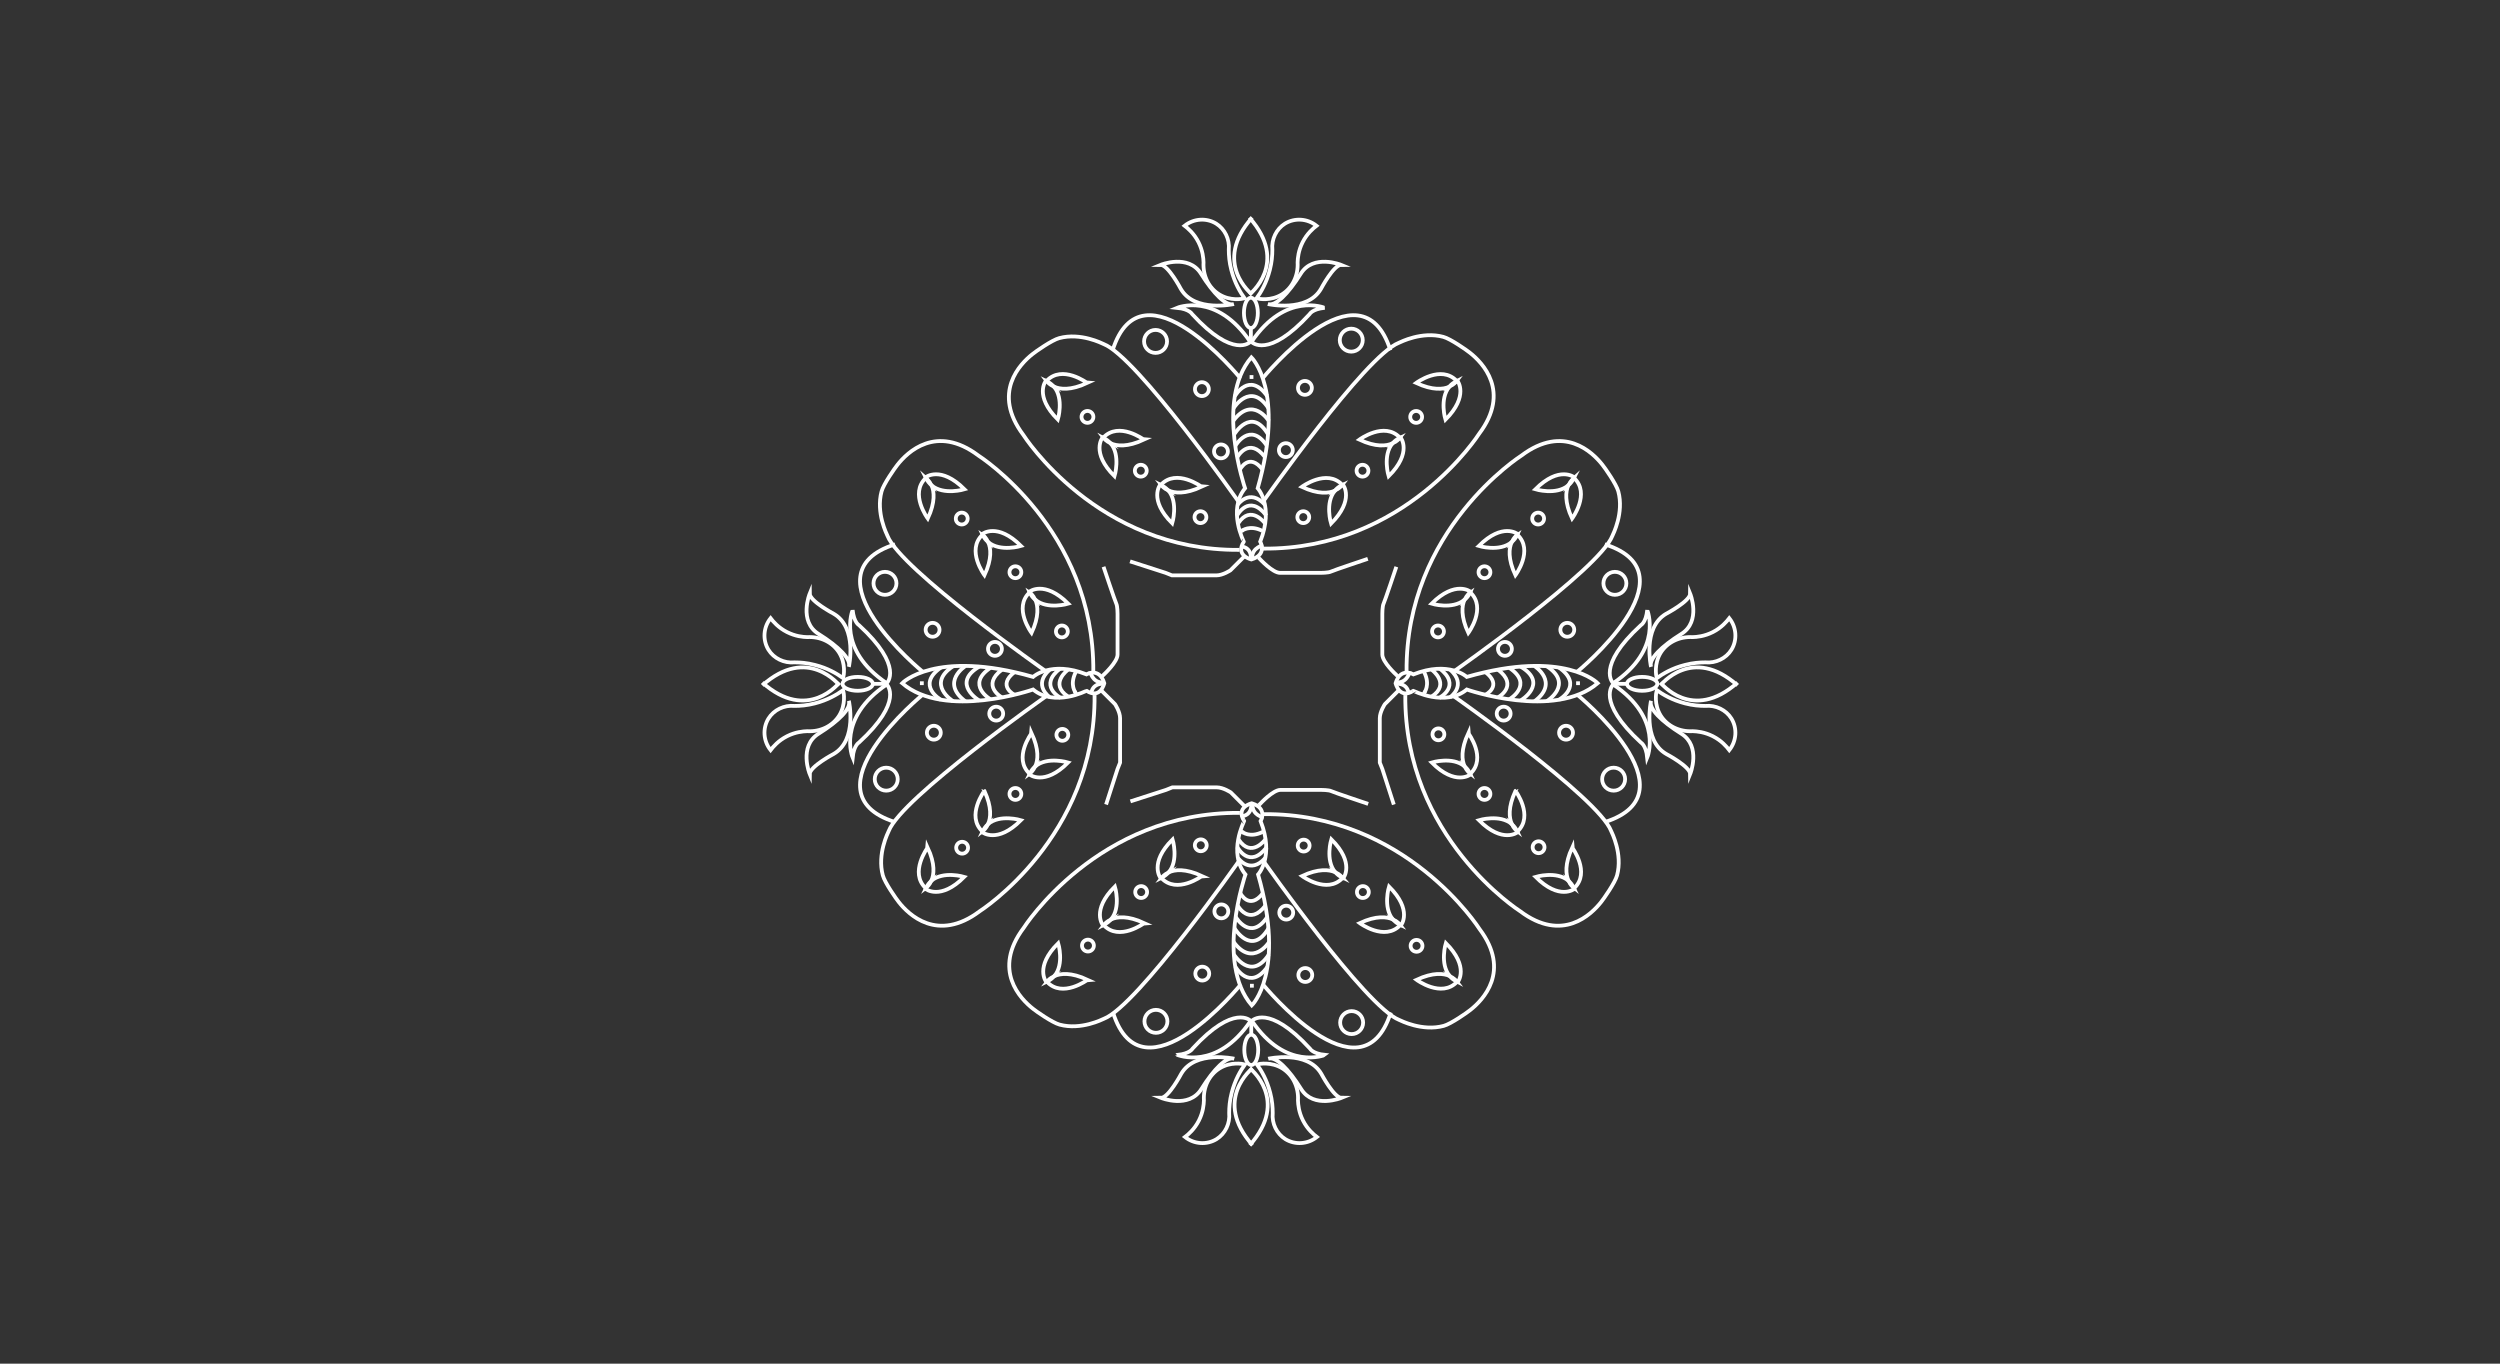 <?xml version="1.0" encoding="utf-8"?>
<!-- Generator: Adobe Illustrator 22.1.0, SVG Export Plug-In . SVG Version: 6.00 Build 0)  -->
<svg version="1.1" id="Layer_1" xmlns="http://www.w3.org/2000/svg" xmlns:xlink="http://www.w3.org/1999/xlink" x="0px" y="0px"
	 viewBox="0 0 1980 1080" style="enable-background:new 0 0 1980 1080;" xml:space="preserve">
<rect x="0" y="0" width="1980" height="1080" fill="#333333" stroke="none"/>
<style type="text/css">
	.st0{fill:none;stroke:#FFFFFF;stroke-width:3.021;stroke-miterlimit:10;}
	.st1{fill:none;stroke:#FFFFFF;stroke-width:3;stroke-miterlimit:10;}
</style>
<g>
	<g>
		<g>
			<path class="st0" d="M986.1,386.7c0,0-24.2-69.5,5-103.7c0,0,27.2,26.2,5,103.7c0,0,13.1,14.1,2,42.3c0,0,6,10.1-7,14.1
				c0,0-13.1-3-6-14.1C985.1,429,972.1,403.8,986.1,386.7z"/>
			<path class="st0" d="M1083.3,442.6c0,0-27.2,9.1-29.2,10.1c-2,1-8.1,1-8.1,1h-32.2c-6,0-16.1-11.1-16.1-11.1l-1-1"/>
			<path class="st0" d="M983.4,432.8c8.8,1.3,7.3,10.8,7.3,10.8"/>
			<path class="st0" d="M1000.5,431.8c0,0-8.8,1.7-8.8,9.8"/>
			<path class="st0" d="M983.6,420.4c0,0,6-5,16.1,0"/>
			<path class="st0" d="M1001.8,414.4c0,0-11.1-15.1-21.1,0"/>
			<path class="st0" d="M979.7,408.4c0,0,9.4-18.1,23.3,0"/>
			<path class="st0" d="M980.2,399.8c0,0,9.5-13.6,21.6,0"/>
			<path class="st0" d="M982,372c0,0,7.1-14.2,18,0"/>
			<path class="st0" d="M979.9,362.2c0,0,9.2-17,22.1,0"/>
			<path class="st0" d="M978.4,353.1c0,0,11.6-20,25,0"/>
			<path class="st0" d="M977.4,344.2c0,0,13.5-22.9,27,0"/>
			<path class="st0" d="M1004.9,333.4c0,0-12.9-20.6-28.2,0"/>
			<path class="st0" d="M977,323.3c0,0,13.4-21.6,27.6,0"/>
			<path class="st0" d="M978.1,313.7c0,0,11.3-20.1,25.5,0"/>
			<polyline class="st0" points="989.7,298.6 991.7,298.6 992.7,298.6 			"/>
			<path class="st0" d="M828.9,301.7c0,0,0.1,0.1,0.2,0.3c-0.3-0.1-0.5-0.3-0.8-0.4c0,0-9.5,11.8,9.5,30.7c0,0,5-16.6-3.1-26.1
				c4.9,2.2,13.2,3.2,26.4-2.9C861,303.3,841.2,288.5,828.9,301.7z"/>
			
				<ellipse transform="matrix(0.383 -0.924 0.924 0.383 226.397 999.276)" class="st0" cx="861" cy="330.2" rx="4.7" ry="4.7"/>
			<path class="st0" d="M873.8,346.6c0,0,0.1,0.1,0.2,0.3c-0.3-0.1-0.5-0.3-0.8-0.4c0,0-9.5,11.8,9.5,30.7c0,0,5-16.6-3.1-26.1
				c4.9,2.2,13.2,3.2,26.4-2.9C905.9,348.2,886.1,333.5,873.8,346.6z"/>
			<circle class="st0" cx="903.5" cy="372.8" r="4.7"/>
			<path class="st0" d="M919.5,383.9c0,0,0.1,0.1,0.2,0.3c-0.3-0.1-0.5-0.3-0.8-0.4c0,0-9.5,11.8,9.5,30.7c0,0,5-16.6-3.1-26.1
				c4.9,2.2,13.2,3.2,26.4-2.9C951.6,385.5,931.8,370.8,919.5,383.9z"/>
			
				<ellipse transform="matrix(0.383 -0.924 0.924 0.383 208.283 1130.891)" class="st0" cx="950.4" cy="409.6" rx="4.7" ry="4.7"/>
			<path class="st0" d="M879.6,351.1c-3.2-1.5-4.9-3.4-5.5-4.2C876.3,348,878.1,349.5,879.6,351.1z"/>
			<path class="st0" d="M834.6,306.2c-3.2-1.5-4.9-3.4-5.5-4.2C831.4,303.1,833.2,304.6,834.6,306.2z"/>
			<path class="st0" d="M925.3,388.5c-3.2-1.5-4.9-3.4-5.5-4.2C922,385.4,923.8,386.8,925.3,388.5z"/>
			<path class="st0" d="M1096.4,265.9"/>
			<path class="st0" d="M982.4,299.6c0,0-77.9-95.7-101.2-22.2"/>
			<path class="st0" d="M1000,299.6c0,0,77.9-95.7,101.2-22.2"/>
			<line class="st0" x1="984.6" y1="419.8" x2="981.6" y2="421.4"/>
			<path class="st0" d="M985.6,440.6l-2,2l1-1l-10.1,10.1c0,0-6,4-11.1,4c-5,0-31.2,0-31.2,0c-1.3,0-2.7,0-4,0c-1.7-0.7-3.4-1.3-5-2
				c-9.4-3-18.8-6-28.2-9.1"/>
			<circle class="st0" cx="1018.4" cy="356.5" r="5.5"/>
			<circle class="st0" cx="1033.5" cy="307.2" r="5.5"/>
			<circle class="st0" cx="1070.2" cy="269.4" r="9.1"/>
			<circle class="st0" cx="967" cy="357.5" r="5.5"/>
			<circle class="st0" cx="951.9" cy="308.2" r="5.5"/>
			<circle class="st0" cx="915.2" cy="270.4" r="9.1"/>
			<path class="st0" d="M1027.5,409.6c0,2.6,2.1,4.7,4.7,4.7c2.6,0,4.7-2.1,4.7-4.7c0-2.6-2.1-4.7-4.7-4.7
				C1029.6,404.9,1027.5,407,1027.5,409.6z"/>
			<path class="st0" d="M1063.7,383.9c-0.3,0.1-0.5,0.2-0.8,0.4c0.1-0.2,0.2-0.3,0.2-0.3c-12.3-13.1-32.1,1.6-32.1,1.6
				c13.1,6.1,21.5,5.1,26.3,3c-8.1,9.6-3.1,26.1-3.1,26.1C1073.1,395.7,1063.7,383.9,1063.7,383.9z"/>
			<path class="st0" d="M1074.4,372.8c0,2.6,2.1,4.7,4.7,4.7s4.7-2.1,4.7-4.7c0-2.6-2.1-4.7-4.7-4.7S1074.4,370.2,1074.4,372.8z"/>
			<path class="st0" d="M1109.3,346.5c-0.3,0.1-0.5,0.2-0.8,0.4c0.1-0.2,0.2-0.3,0.2-0.3c-12.3-13.1-32.1,1.6-32.1,1.6
				c13.1,6.1,21.5,5.1,26.3,2.9c-8.1,9.6-3.1,26.1-3.1,26.1C1118.8,358.3,1109.3,346.5,1109.3,346.5z"/>
			<path class="st0" d="M1116.9,330.2c0,2.6,2.1,4.7,4.7,4.7c2.6,0,4.7-2.1,4.7-4.7c0-2.6-2.1-4.7-4.7-4.7
				C1119,325.5,1116.9,327.6,1116.9,330.2z"/>
			<path class="st0" d="M1154.3,301.6c-0.3,0.1-0.5,0.2-0.8,0.4c0.1-0.2,0.2-0.3,0.2-0.3c-12.3-13.1-32.1,1.6-32.1,1.6
				c13.1,6.1,21.5,5.1,26.3,3c-8.1,9.6-3.1,26.1-3.1,26.1C1163.7,313.4,1154.3,301.6,1154.3,301.6z"/>
			<path class="st0" d="M1057.3,388.5c1.4-1.7,3.2-3.2,5.6-4.3C1062.3,385,1060.6,387,1057.3,388.5z"/>
			<path class="st0" d="M1103,351.1c1.4-1.7,3.2-3.2,5.6-4.3C1108,347.6,1106.3,349.7,1103,351.1z"/>
			<path class="st0" d="M1147.9,306.2c1.4-1.7,3.2-3.1,5.6-4.3C1152.9,302.7,1151.2,304.8,1147.9,306.2z"/>
			<path class="st0" d="M981.6,398.3c0,0-81-115.6-107.5-125.8c-1.2-0.5-18.2-9.3-35.2-4.7c-5.7,1.5-18.8,10.7-21.1,12.6
				c-9.8,7.7-32.5,30.6-7.3,64.1c0,0,58.4,92,171.2,91"/>
			<path class="st0" d="M1000.4,397.3c0,0,81-115.6,107.5-125.8c1.2-0.5,18.2-9.3,35.2-4.7c5.7,1.5,18.8,10.7,21.1,12.6
				c9.8,7.7,32.5,30.6,7.3,64.1c0,0-58.4,92-171.2,91"/>
		</g>
		<path class="st1" d="M990.2,270.8c0,0-13,14-46-22c0,0-2-4-12-5C932.2,243.8,963.2,230.8,990.2,270.8z"/>
		<path class="st1" d="M990.2,273.8"/>
		<path class="st1" d="M991.2,270.8c0,0,13,14,46-22c0,0,2-4,12-5C1049.2,243.8,1018.2,230.8,991.2,270.8z"/>
		<line class="st1" x1="990.7" y1="260.3" x2="990.7" y2="270.3"/>
		<ellipse class="st0" cx="990.7" cy="247.8" rx="5.5" ry="12"/>
		<path class="st0" d="M977.2,240.8c0,0-31,7-42-12c0,0-10-19-16-19c0,0,22-9,32,7S971.2,242.8,977.2,240.8z"/>
		<path class="st0" d="M1004.2,240.8c0,0,31,7,42-12c0,0,10-19,16-19c0,0-22-9-32,7S1010.2,242.8,1004.2,240.8z"/>
		<path class="st1" d="M985.7,236.3c-2.1,0.5-11.3,2.2-20-3.1c-8.4-5.2-13.1-14.9-12.5-25.4c-0.1-3.3-0.6-9.3-4-16
			c-3.5-6.9-8.4-11-11-13c7.3-5.8,17.3-6.4,25-1.7c6.9,4.3,10.8,12.4,10,20.7c0,4.4,0.4,9.9,2,16C977.8,224,982.3,231.6,985.7,236.3
			z"/>
		<path class="st1" d="M995.2,236.3c2.1,0.5,11.3,2.2,20-3.1c8.4-5.2,13.1-14.9,12.5-25.4c0.1-3.3,0.6-9.3,4-16
			c3.5-6.9,8.4-11,11-13c-7.3-5.8-17.3-6.4-25-1.7c-6.9,4.3-10.8,12.4-10,20.7c0,4.4-0.4,9.9-2,16
			C1003.1,224,998.6,231.6,995.2,236.3z"/>
		<path class="st1" d="M991.7,233.3c0,0-32-25,0-61"/>
		<path class="st1" d="M989.5,233.3c0,0,32-25,0-61"/>
	</g>
	<g>
		<g>
			<path class="st0" d="M986.4,692.6c0,0-24.2,69.5,5,103.7c0,0,27.2-26.2,5-103.7c0,0,13.1-14.1,2-42.3c0,0,6-10.1-7-14.1
				c0,0-13.1,3-6,14.1C985.4,650.3,972.3,675.5,986.4,692.6z"/>
			<path class="st0" d="M1083.6,636.7c0,0-27.2-9.1-29.2-10.1c-2-1-8.1-1-8.1-1h-32.2c-6,0-16.1,11.1-16.1,11.1l-1,1"/>
			<path class="st0" d="M983.7,646.5c8.8-1.3,7.3-10.8,7.3-10.8"/>
			<path class="st0" d="M1000.8,647.5c0,0-8.8-1.7-8.8-9.8"/>
			<path class="st0" d="M983.9,658.9c0,0,6,5,16.1,0"/>
			<path class="st0" d="M1002.1,664.9c0,0-11.1,15.1-21.1,0"/>
			<path class="st0" d="M980,670.9c0,0,9.4,18.1,23.3,0"/>
			<path class="st0" d="M980.5,679.5c0,0,9.5,13.6,21.6,0"/>
			<path class="st0" d="M982.3,707.3c0,0,7.1,14.2,18,0"/>
			<path class="st0" d="M980.2,717.1c0,0,9.2,17,22.1,0"/>
			<path class="st0" d="M978.7,726.2c0,0,11.6,20,25,0"/>
			<path class="st0" d="M977.7,735.1c0,0,13.5,22.9,27,0"/>
			<path class="st0" d="M1005.2,746c0,0-12.9,20.6-28.2,0"/>
			<path class="st0" d="M977.3,756c0,0,13.4,21.6,27.6,0"/>
			<path class="st0" d="M978.4,765.6c0,0,11.3,20.1,25.5,0"/>
			<polyline class="st0" points="990,780.7 992,780.7 993,780.7 			"/>
			<path class="st0" d="M829.2,777.6c0,0,0.1-0.1,0.2-0.3c-0.3,0.1-0.5,0.3-0.8,0.4c0,0-9.5-11.8,9.5-30.7c0,0,5,16.6-3.1,26.1
				c4.9-2.2,13.2-3.2,26.4,2.9C861.3,776,841.5,790.8,829.2,777.6z"/>
			
				<ellipse transform="matrix(0.924 -0.383 0.383 0.924 -221.106 386.61)" class="st0" cx="861.3" cy="749.1" rx="4.7" ry="4.7"/>
			<path class="st0" d="M874.1,732.7c0,0,0.1-0.1,0.2-0.3c-0.3,0.1-0.5,0.3-0.8,0.4c0,0-9.5-11.8,9.5-30.7c0,0,5,16.6-3.1,26.1
				c4.9-2.2,13.2-3.2,26.4,2.9C906.2,731.1,886.4,745.9,874.1,732.7z"/>
			<circle class="st0" cx="903.8" cy="706.5" r="4.7"/>
			<path class="st0" d="M919.8,695.4c0,0,0.1-0.1,0.2-0.3c-0.3,0.1-0.5,0.3-0.8,0.4c0,0-9.5-11.8,9.5-30.7c0,0,5,16.6-3.1,26.1
				c4.9-2.2,13.2-3.2,26.4,2.9C951.9,693.8,932.1,708.5,919.8,695.4z"/>
			
				<ellipse transform="matrix(0.924 -0.383 0.383 0.924 -183.928 414.793)" class="st0" cx="950.7" cy="669.7" rx="4.7" ry="4.7"/>
			<path class="st0" d="M879.9,728.2c-3.2,1.5-4.9,3.4-5.5,4.2C876.6,731.3,878.4,729.8,879.9,728.2z"/>
			<path class="st0" d="M834.9,773.1c-3.2,1.5-4.9,3.4-5.5,4.2C831.7,776.2,833.5,774.8,834.9,773.1z"/>
			<path class="st0" d="M925.6,690.9c-3.2,1.5-4.9,3.4-5.5,4.2C922.3,694,924.1,692.5,925.6,690.9z"/>
			<path class="st0" d="M1096.7,813.4"/>
			<path class="st0" d="M982.7,779.7c0,0-77.9,95.7-101.2,22.2"/>
			<path class="st0" d="M1000.3,779.7c0,0,77.9,95.7,101.2,22.2"/>
			<line class="st0" x1="984.9" y1="659.5" x2="981.9" y2="657.9"/>
			<path class="st0" d="M985.9,638.7l-2-2l1,1l-10.1-10.1c0,0-6-4-11.1-4c-5,0-31.2,0-31.2,0c-1.3,0-2.7,0-4,0c-1.7,0.7-3.4,1.3-5,2
				c-9.4,3-18.8,6-28.2,9.1"/>
			<circle class="st0" cx="1018.7" cy="722.8" r="5.5"/>
			<circle class="st0" cx="1033.8" cy="772.2" r="5.5"/>
			<circle class="st0" cx="1070.5" cy="809.9" r="9.1"/>
			<circle class="st0" cx="967.3" cy="721.8" r="5.5"/>
			<circle class="st0" cx="952.2" cy="771.1" r="5.5"/>
			<circle class="st0" cx="915.5" cy="808.9" r="9.1"/>
			<path class="st0" d="M1027.8,669.7c0-2.6,2.1-4.7,4.7-4.7s4.7,2.1,4.7,4.7s-2.1,4.7-4.7,4.7S1027.8,672.3,1027.8,669.7z"/>
			<path class="st0" d="M1063.9,695.5c-0.3-0.1-0.5-0.2-0.8-0.4c0.1,0.2,0.2,0.3,0.2,0.3c-12.3,13.1-32.1-1.6-32.1-1.6
				c13.1-6.1,21.5-5.1,26.3-3c-8.1-9.6-3.1-26.1-3.1-26.1C1073.4,683.6,1063.9,695.5,1063.9,695.5z"/>
			<path class="st0" d="M1074.7,706.5c0-2.6,2.1-4.7,4.7-4.7c2.6,0,4.7,2.1,4.7,4.7c0,2.6-2.1,4.7-4.7,4.7
				C1076.8,711.3,1074.7,709.2,1074.7,706.5z"/>
			<path class="st0" d="M1109.6,732.8c-0.3-0.1-0.5-0.2-0.8-0.4c0.1,0.2,0.2,0.3,0.2,0.3c-12.3,13.1-32.1-1.6-32.1-1.6
				c13.1-6.1,21.5-5.1,26.3-2.9c-8.1-9.6-3.1-26.1-3.1-26.1C1119.1,721,1109.6,732.8,1109.6,732.8z"/>
			<path class="st0" d="M1117.2,749.1c0-2.6,2.1-4.7,4.7-4.7c2.6,0,4.7,2.1,4.7,4.7c0,2.6-2.1,4.7-4.7,4.7
				C1119.3,753.8,1117.2,751.7,1117.2,749.1z"/>
			<path class="st0" d="M1154.6,777.7c-0.3-0.1-0.5-0.2-0.8-0.4c0.1,0.2,0.2,0.3,0.2,0.3c-12.3,13.1-32.1-1.6-32.1-1.6
				c13.1-6.1,21.5-5.1,26.3-3c-8.1-9.6-3.1-26.1-3.1-26.1C1164,765.9,1154.6,777.7,1154.6,777.7z"/>
			<path class="st0" d="M1057.6,690.8c1.4,1.7,3.2,3.2,5.6,4.3C1062.6,694.4,1060.9,692.3,1057.6,690.8z"/>
			<path class="st0" d="M1103.3,728.2c1.4,1.7,3.2,3.2,5.6,4.3C1108.3,731.7,1106.6,729.7,1103.3,728.2z"/>
			<path class="st0" d="M1148.2,773.1c1.4,1.7,3.2,3.1,5.6,4.3C1153.2,776.6,1151.5,774.6,1148.2,773.1z"/>
			<path class="st0" d="M981.9,681c0,0-81,115.6-107.5,125.8c-1.2,0.5-18.2,9.3-35.2,4.7c-5.7-1.5-18.8-10.7-21.1-12.6
				c-9.8-7.7-32.5-30.6-7.3-64.1c0,0,58.4-92,171.2-91"/>
			<path class="st0" d="M1000.7,682c0,0,81,115.6,107.5,125.8c1.2,0.5,18.2,9.3,35.2,4.7c5.7-1.5,18.8-10.7,21.1-12.6
				c9.8-7.7,32.5-30.6,7.3-64.1c0,0-58.4-92-171.2-91"/>
		</g>
		<path class="st1" d="M990.5,808.5c0,0-13-14-46,22c0,0-2,4-12,5C932.5,835.5,963.5,848.5,990.5,808.5z"/>
		<path class="st1" d="M990.5,805.5"/>
		<path class="st1" d="M991.5,808.5c0,0,13-14,46,22c0,0,2,4,12,5C1049.5,835.5,1018.5,848.5,991.5,808.5z"/>
		<line class="st1" x1="991" y1="819" x2="991" y2="809"/>
		<ellipse class="st0" cx="991" cy="831.5" rx="5.5" ry="12"/>
		<path class="st0" d="M977.5,838.5c0,0-31-7-42,12c0,0-10,19-16,19c0,0,22,9,32-7S971.5,836.5,977.5,838.5z"/>
		<path class="st0" d="M1004.5,838.5c0,0,31-7,42,12c0,0,10,19,16,19c0,0-22,9-32-7C1020.5,846.5,1010.5,836.5,1004.5,838.5z"/>
		<path class="st1" d="M986,843c-2.1-0.5-11.3-2.2-20,3.1c-8.4,5.2-13.1,14.9-12.5,25.4c-0.1,3.3-0.6,9.3-4,16
			c-3.5,6.9-8.4,11-11,13c7.3,5.8,17.3,6.4,25,1.7c6.9-4.3,10.8-12.4,10-20.7c0-4.4,0.4-9.9,2-16C978.1,855.3,982.6,847.7,986,843z"
			/>
		<path class="st1" d="M995.5,843c2.1-0.5,11.3-2.2,20,3.1c8.4,5.2,13.1,14.9,12.5,25.4c0.1,3.3,0.6,9.3,4,16c3.5,6.9,8.4,11,11,13
			c-7.3,5.8-17.3,6.4-25,1.7c-6.9-4.3-10.8-12.4-10-20.7c0-4.4-0.4-9.9-2-16C1003.4,855.3,998.9,847.7,995.5,843z"/>
		<path class="st1" d="M992,846c0,0-32,25,0,61"/>
		<path class="st1" d="M989.8,846c0,0,32,25,0,61"/>
	</g>
	<g>
		<g>
			<path class="st0" d="M1161.7,546.1c0,0,69.5,24.2,103.7-5c0,0-26.2-27.2-103.7-5c0,0-14.1-13.1-42.3-2c0,0-10.1-6-14.1,7
				c0,0,3,13.1,14.1,6C1119.4,547.1,1144.6,560.2,1161.7,546.1z"/>
			<path class="st0" d="M1105.9,448.9c0,0-9.1,27.2-10.1,29.2s-1,8.1-1,8.1v32.2c0,6,11.1,16.1,11.1,16.1l1,1"/>
			<path class="st0" d="M1115.6,548.9c-1.3-8.8-10.8-7.3-10.8-7.3"/>
			<path class="st0" d="M1116.6,531.7c0,0-1.7,8.8-9.8,8.8"/>
			<path class="st0" d="M1128,548.6c0,0,5-6,0-16.1"/>
			<path class="st0" d="M1134,530.5c0,0,15.1,11.1,0,21.1"/>
			<path class="st0" d="M1140,552.6c0,0,18.1-9.4,0-23.3"/>
			<path class="st0" d="M1148.6,552.1c0,0,13.6-9.5,0-21.6"/>
			<path class="st0" d="M1176.4,550.3c0,0,14.2-7.1,0-18"/>
			<path class="st0" d="M1186.3,552.4c0,0,17-9.2,0-22.1"/>
			<path class="st0" d="M1195.3,553.9c0,0,20-11.6,0-25"/>
			<path class="st0" d="M1204.2,554.9c0,0,22.9-13.5,0-27"/>
			<path class="st0" d="M1215.1,527.4c0,0,20.6,12.9,0,28.2"/>
			<path class="st0" d="M1225.1,555.3c0,0,21.6-13.4,0-27.6"/>
			<path class="st0" d="M1234.7,554.2c0,0,20.1-11.3,0-25.5"/>
			<polyline class="st0" points="1249.8,542.6 1249.8,540.6 1249.8,539.6 			"/>
			<path class="st0" d="M1246.8,703.4c0,0-0.1-0.1-0.3-0.2c0.1,0.3,0.3,0.5,0.4,0.8c0,0-11.8,9.5-30.7-9.5c0,0,16.6-5,26.1,3.1
				c-2.2-4.9-3.2-13.2,2.9-26.4C1245.2,671.3,1259.9,691,1246.8,703.4z"/>
			
				<ellipse transform="matrix(0.924 -0.383 0.383 0.924 -164.165 517.294)" class="st0" cx="1218.2" cy="671.3" rx="4.7" ry="4.7"/>
			<path class="st0" d="M1201.9,658.5c0,0-0.1-0.1-0.3-0.2c0.1,0.3,0.3,0.5,0.4,0.8c0,0-11.8,9.5-30.7-9.5c0,0,16.6-5,26.1,3.1
				c-2.2-4.9-3.2-13.2,2.9-26.4C1200.2,626.3,1215,646.1,1201.9,658.5z"/>
			<circle class="st0" cx="1175.7" cy="628.8" r="4.7"/>
			<path class="st0" d="M1164.5,612.8c0,0-0.1-0.1-0.3-0.2c0.1,0.3,0.3,0.5,0.4,0.8c0,0-11.8,9.5-30.7-9.5c0,0,16.6-5,26.1,3.1
				c-2.2-4.9-3.2-13.2,2.9-26.4C1162.9,580.7,1177.7,600.4,1164.5,612.8z"/>
			
				<ellipse transform="matrix(0.924 -0.383 0.383 0.924 -135.982 480.116)" class="st0" cx="1138.9" cy="581.9" rx="4.7" ry="4.7"/>
			<path class="st0" d="M1197.3,652.7c1.5,3.2,3.4,4.9,4.2,5.5C1200.4,655.9,1199,654.1,1197.3,652.7z"/>
			<path class="st0" d="M1242.2,697.6c1.5,3.2,3.4,4.9,4.2,5.5C1245.3,700.8,1243.9,699,1242.2,697.6z"/>
			<path class="st0" d="M1160,607c1.5,3.2,3.4,4.9,4.2,5.5C1163.1,610.2,1161.7,608.4,1160,607z"/>
			<path class="st0" d="M1282.6,435.9"/>
			<path class="st0" d="M1248.8,549.9c0,0,95.7,77.9,22.2,101.2"/>
			<path class="st0" d="M1248.8,532.3c0,0,95.7-77.9,22.2-101.2"/>
			<line class="st0" x1="1128.7" y1="547.6" x2="1127" y2="550.6"/>
			<path class="st0" d="M1107.9,546.6l-2,2l1-1l-10.1,10.1c0,0-4,6-4,11.1s0,31.2,0,31.2c0,1.3,0,2.7,0,4c0.7,1.7,1.3,3.4,2,5
				c3,9.4,6,18.8,9.1,28.2"/>
			<circle class="st0" cx="1191.9" cy="513.9" r="5.5"/>
			<circle class="st0" cx="1241.3" cy="498.8" r="5.5"/>
			<circle class="st0" cx="1279" cy="462" r="9.1"/>
			<circle class="st0" cx="1190.9" cy="565.2" r="5.5"/>
			<circle class="st0" cx="1240.3" cy="580.3" r="5.5"/>
			<circle class="st0" cx="1278" cy="617.1" r="9.1"/>
			<path class="st0" d="M1138.9,504.8c-2.6,0-4.7-2.1-4.7-4.7c0-2.6,2.1-4.7,4.7-4.7s4.7,2.1,4.7,4.7
				C1143.6,502.7,1141.5,504.8,1138.9,504.8z"/>
			<path class="st0" d="M1164.6,468.6c-0.1,0.3-0.2,0.5-0.4,0.8c0.2-0.1,0.3-0.2,0.3-0.2c13.1,12.3-1.6,32.1-1.6,32.1
				c-6.1-13.1-5.1-21.5-3-26.3c-9.6,8.1-26.1,3.1-26.1,3.1C1152.8,459.2,1164.6,468.6,1164.6,468.6z"/>
			<path class="st0" d="M1175.7,457.9c-2.6,0-4.7-2.1-4.7-4.7c0-2.6,2.1-4.7,4.7-4.7c2.6,0,4.7,2.1,4.7,4.7
				C1180.4,455.8,1178.3,457.9,1175.7,457.9z"/>
			<path class="st0" d="M1201.9,422.9c-0.1,0.3-0.2,0.5-0.4,0.8c0.2-0.1,0.3-0.2,0.3-0.2c13.1,12.3-1.6,32.1-1.6,32.1
				c-6.1-13.1-5.1-21.5-2.9-26.3c-9.6,8.1-26.1,3.1-26.1,3.1C1190.1,413.5,1201.9,422.9,1201.9,422.9z"/>
			<path class="st0" d="M1218.2,415.4c-2.6,0-4.7-2.1-4.7-4.7c0-2.6,2.1-4.7,4.7-4.7s4.7,2.1,4.7,4.7
				C1222.9,413.3,1220.8,415.4,1218.2,415.4z"/>
			<path class="st0" d="M1246.8,378c-0.1,0.3-0.2,0.5-0.4,0.8c0.2-0.1,0.3-0.2,0.3-0.2c13.1,12.3-1.6,32.1-1.6,32.1
				c-6.1-13.1-5.1-21.5-3-26.3c-9.6,8.1-26.1,3.1-26.1,3.1C1235,368.5,1246.8,378,1246.8,378z"/>
			<path class="st0" d="M1160,475c1.7-1.4,3.2-3.2,4.3-5.6C1163.5,469.9,1161.5,471.7,1160,475z"/>
			<path class="st0" d="M1197.3,429.3c1.7-1.4,3.2-3.2,4.3-5.6C1200.8,424.2,1198.8,426,1197.3,429.3z"/>
			<path class="st0" d="M1242.2,384.3c1.7-1.4,3.1-3.2,4.3-5.6C1245.7,379.4,1243.7,381.1,1242.2,384.3z"/>
			<path class="st0" d="M1150.2,550.6c0,0,115.6,81,125.8,107.5c0.5,1.2,9.3,18.2,4.7,35.2c-1.5,5.7-10.7,18.8-12.6,21.1
				c-7.7,9.8-30.6,32.5-64.1,7.3c0,0-92-58.4-91-171.2"/>
			<path class="st0" d="M1151.2,531.9c0,0,115.6-81,125.8-107.5c0.5-1.2,9.3-18.2,4.7-35.2c-1.5-5.7-10.7-18.8-12.6-21.1
				c-7.7-9.8-30.6-32.5-64.1-7.3c0,0-92,58.4-91,171.2"/>
		</g>
		<path class="st1" d="M1277.6,542.1c0,0-14,13,22,46c0,0,4,2,5,12C1304.6,600.1,1317.6,569.1,1277.6,542.1z"/>
		<path class="st1" d="M1274.6,542.1"/>
		<path class="st1" d="M1277.6,541.1c0,0-14-13,22-46c0,0,4-2,5-12C1304.6,483.1,1317.6,514.1,1277.6,541.1z"/>
		<line class="st1" x1="1288.1" y1="541.6" x2="1278.1" y2="541.6"/>
		<ellipse class="st0" cx="1300.6" cy="541.6" rx="12" ry="5.5"/>
		<path class="st0" d="M1307.6,555.1c0,0-7,31,12,42c0,0,19,10,19,16c0,0,9-22-7-32S1305.6,561.1,1307.6,555.1z"/>
		<path class="st0" d="M1307.6,528.1c0,0-7-31,12-42c0,0,19-10,19-16c0,0,9,22-7,32C1315.6,512.1,1305.6,522.1,1307.6,528.1z"/>
		<path class="st1" d="M1312.1,546.6c-0.5,2.1-2.2,11.3,3.1,20c5.2,8.4,14.9,13.1,25.4,12.5c3.3,0.1,9.3,0.6,16,4
			c6.9,3.5,11,8.4,13,11c5.8-7.3,6.4-17.3,1.7-25c-4.3-6.9-12.4-10.8-20.7-10c-4.4,0-9.9-0.4-16-2
			C1324.4,554.5,1316.9,550,1312.1,546.6z"/>
		<path class="st1" d="M1312.1,537.1c-0.5-2.1-2.2-11.3,3.1-20c5.2-8.4,14.9-13.1,25.4-12.5c3.3-0.1,9.3-0.6,16-4
			c6.9-3.5,11-8.4,13-11c5.8,7.3,6.4,17.3,1.7,25c-4.3,6.9-12.4,10.8-20.7,10c-4.4,0-9.9,0.4-16,2
			C1324.4,529.1,1316.9,533.7,1312.1,537.1z"/>
		<path class="st1" d="M1315.1,540.6c0,0,25,32,61,0"/>
		<path class="st1" d="M1315.1,542.8c0,0,25-32,61,0"/>
	</g>
	<g>
		<g>
			<path class="st0" d="M818.2,546.1c0,0-69.5,24.2-103.7-5c0,0,26.2-27.2,103.7-5c0,0,14.1-13.1,42.3-2c0,0,10.1-6,14.1,7
				c0,0-3,13.1-14.1,6C860.4,547.1,835.3,560.2,818.2,546.1z"/>
			<path class="st0" d="M874,448.9c0,0,9.1,27.2,10.1,29.2c1,2,1,8.1,1,8.1v32.2c0,6-11.1,16.1-11.1,16.1l-1,1"/>
			<path class="st0" d="M864.3,548.9c1.3-8.8,10.8-7.3,10.8-7.3"/>
			<path class="st0" d="M863.3,531.7c0,0,1.7,8.8,9.8,8.8"/>
			<path class="st0" d="M851.9,548.6c0,0-5-6,0-16.1"/>
			<path class="st0" d="M845.8,530.5c0,0-15.1,11.1,0,21.1"/>
			<path class="st0" d="M839.9,552.6c0,0-18.1-9.4,0-23.3"/>
			<path class="st0" d="M831.3,552.1c0,0-13.6-9.5,0-21.6"/>
			<path class="st0" d="M803.5,550.3c0,0-14.2-7.1,0-18"/>
			<path class="st0" d="M793.6,552.4c0,0-17-9.2,0-22.1"/>
			<path class="st0" d="M784.5,553.9c0,0-20-11.6,0-25"/>
			<path class="st0" d="M775.7,554.9c0,0-22.9-13.5,0-27"/>
			<path class="st0" d="M764.8,527.4c0,0-20.6,12.9,0,28.2"/>
			<path class="st0" d="M754.8,555.3c0,0-21.6-13.4,0-27.6"/>
			<path class="st0" d="M745.2,554.2c0,0-20.1-11.3,0-25.5"/>
			<polyline class="st0" points="730.1,542.6 730.1,540.6 730.1,539.6 			"/>
			<path class="st0" d="M733.1,703.4c0,0,0.1-0.1,0.3-0.2c-0.1,0.3-0.3,0.5-0.4,0.8c0,0,11.8,9.5,30.7-9.5c0,0-16.6-5-26.1,3.1
				c2.2-4.9,3.2-13.2-2.9-26.4C734.7,671.3,720,691,733.1,703.4z"/>
			
				<ellipse transform="matrix(0.383 -0.924 0.924 0.383 -150.01 1118.101)" class="st0" cx="761.7" cy="671.3" rx="4.7" ry="4.7"/>
			<path class="st0" d="M778,658.5c0,0,0.1-0.1,0.3-0.2c-0.1,0.3-0.3,0.5-0.4,0.8c0,0,11.8,9.5,30.7-9.5c0,0-16.6-5-26.1,3.1
				c2.2-4.9,3.2-13.2-2.9-26.4C779.7,626.3,764.9,646.1,778,658.5z"/>
			<circle class="st0" cx="804.2" cy="628.8" r="4.7"/>
			<path class="st0" d="M815.4,612.8c0,0,0.1-0.1,0.3-0.2c-0.1,0.3-0.3,0.5-0.4,0.8c0,0,11.8,9.5,30.7-9.5c0,0-16.6-5-26.1,3.1
				c2.2-4.9,3.2-13.2-2.9-26.4C817,580.7,802.2,600.4,815.4,612.8z"/>
			
				<ellipse transform="matrix(0.383 -0.924 0.924 0.383 -18.395 1136.215)" class="st0" cx="841" cy="581.9" rx="4.7" ry="4.7"/>
			<path class="st0" d="M782.6,652.7c-1.5,3.2-3.4,4.9-4.2,5.5C779.5,655.9,780.9,654.1,782.6,652.7z"/>
			<path class="st0" d="M737.7,697.6c-1.5,3.2-3.4,4.9-4.2,5.5C734.6,700.8,736,699,737.7,697.6z"/>
			<path class="st0" d="M819.9,607c-1.5,3.2-3.4,4.9-4.2,5.5C816.8,610.2,818.2,608.4,819.9,607z"/>
			<path class="st0" d="M697.3,435.9"/>
			<path class="st0" d="M731.1,549.9c0,0-95.7,77.9-22.2,101.2"/>
			<path class="st0" d="M731.1,532.3c0,0-95.7-77.9-22.2-101.2"/>
			<line class="st0" x1="851.2" y1="547.6" x2="852.9" y2="550.6"/>
			<path class="st0" d="M872,546.6l2,2l-1-1l10.1,10.1c0,0,4,6,4,11.1s0,31.2,0,31.2c0,1.3,0,2.7,0,4c-0.7,1.7-1.3,3.4-2,5
				c-3,9.4-6,18.8-9.1,28.2"/>
			<circle class="st0" cx="788" cy="513.9" r="5.5"/>
			<circle class="st0" cx="738.6" cy="498.8" r="5.5"/>
			<circle class="st0" cx="700.9" cy="462" r="9.1"/>
			<circle class="st0" cx="789" cy="565.2" r="5.5"/>
			<circle class="st0" cx="739.6" cy="580.3" r="5.5"/>
			<circle class="st0" cx="701.9" cy="617.1" r="9.1"/>
			<path class="st0" d="M841,504.8c2.6,0,4.7-2.1,4.7-4.7c0-2.6-2.1-4.7-4.7-4.7s-4.7,2.1-4.7,4.7
				C836.3,502.7,838.4,504.8,841,504.8z"/>
			<path class="st0" d="M815.3,468.6c0.1,0.3,0.2,0.5,0.4,0.8c-0.2-0.1-0.3-0.2-0.3-0.2c-13.1,12.3,1.6,32.1,1.6,32.1
				c6.1-13.1,5.1-21.5,3-26.3c9.6,8.1,26.1,3.1,26.1,3.1C827.1,459.2,815.3,468.6,815.3,468.6z"/>
			<path class="st0" d="M804.2,457.9c2.6,0,4.7-2.1,4.7-4.7c0-2.6-2.1-4.7-4.7-4.7c-2.6,0-4.7,2.1-4.7,4.7
				C799.5,455.8,801.6,457.9,804.2,457.9z"/>
			<path class="st0" d="M778,422.9c0.1,0.3,0.2,0.5,0.4,0.8c-0.2-0.1-0.3-0.2-0.3-0.2c-13.1,12.3,1.6,32.1,1.6,32.1
				c6.1-13.1,5.1-21.5,2.9-26.3c9.6,8.1,26.1,3.1,26.1,3.1C789.8,413.5,778,422.9,778,422.9z"/>
			<path class="st0" d="M761.7,415.4c2.6,0,4.7-2.1,4.7-4.7c0-2.6-2.1-4.7-4.7-4.7s-4.7,2.1-4.7,4.7
				C756.9,413.3,759.1,415.4,761.7,415.4z"/>
			<path class="st0" d="M733.1,378c0.1,0.3,0.2,0.5,0.4,0.8c-0.2-0.1-0.3-0.2-0.3-0.2c-13.1,12.3,1.6,32.1,1.6,32.1
				c6.1-13.1,5.1-21.5,3-26.3c9.6,8.1,26.1,3.1,26.1,3.1C744.9,368.5,733.1,378,733.1,378z"/>
			<path class="st0" d="M819.9,475c-1.7-1.4-3.2-3.2-4.3-5.6C816.4,469.9,818.4,471.7,819.9,475z"/>
			<path class="st0" d="M782.6,429.3c-1.7-1.4-3.2-3.2-4.3-5.6C779.1,424.2,781.1,426,782.6,429.3z"/>
			<path class="st0" d="M737.7,384.3c-1.7-1.4-3.1-3.2-4.3-5.6C734.2,379.4,736.2,381.1,737.7,384.3z"/>
			<path class="st0" d="M829.7,550.6c0,0-115.6,81-125.8,107.5c-0.5,1.2-9.3,18.2-4.7,35.2c1.5,5.7,10.7,18.8,12.6,21.1
				c7.7,9.8,30.6,32.5,64.1,7.3c0,0,92-58.4,91-171.2"/>
			<path class="st0" d="M828.7,531.9c0,0-115.6-81-125.8-107.5c-0.5-1.2-9.3-18.2-4.7-35.2c1.5-5.7,10.7-18.8,12.6-21.1
				c7.7-9.8,30.6-32.5,64.1-7.3c0,0,92,58.4,91,171.2"/>
		</g>
		<path class="st1" d="M702.3,542.1c0,0,14,13-22,46c0,0-4,2-5,12C675.3,600.1,662.3,569.1,702.3,542.1z"/>
		<path class="st1" d="M705.3,542.1"/>
		<path class="st1" d="M702.3,541.1c0,0,14-13-22-46c0,0-4-2-5-12C675.3,483.1,662.3,514.1,702.3,541.1z"/>
		<line class="st1" x1="691.8" y1="541.6" x2="701.8" y2="541.6"/>
		<ellipse class="st0" cx="679.3" cy="541.6" rx="12" ry="5.5"/>
		<path class="st0" d="M672.3,555.1c0,0,7,31-12,42c0,0-19,10-19,16c0,0-9-22,7-32C664.3,571.1,674.3,561.1,672.3,555.1z"/>
		<path class="st0" d="M672.3,528.1c0,0,7-31-12-42c0,0-19-10-19-16c0,0-9,22,7,32C664.3,512.1,674.3,522.1,672.3,528.1z"/>
		<path class="st1" d="M667.8,546.6c0.5,2.1,2.2,11.3-3.1,20c-5.2,8.4-14.9,13.1-25.4,12.5c-3.3,0.1-9.3,0.6-16,4
			c-6.9,3.5-11,8.4-13,11c-5.8-7.3-6.4-17.3-1.7-25c4.3-6.9,12.4-10.8,20.7-10c4.4,0,9.9-0.4,16-2C655.5,554.5,663,550,667.8,546.6z
			"/>
		<path class="st1" d="M667.8,537.1c0.5-2.1,2.2-11.3-3.1-20c-5.2-8.4-14.9-13.1-25.4-12.5c-3.3-0.1-9.3-0.6-16-4
			c-6.9-3.5-11-8.4-13-11c-5.8,7.3-6.4,17.3-1.7,25c4.3,6.9,12.4,10.8,20.7,10c4.4,0,9.9,0.4,16,2
			C655.5,529.1,663,533.7,667.8,537.1z"/>
		<path class="st1" d="M664.8,540.6c0,0-25,32-61,0"/>
		<path class="st1" d="M664.8,542.8c0,0-25-32-61,0"/>
	</g>
</g>
</svg>
